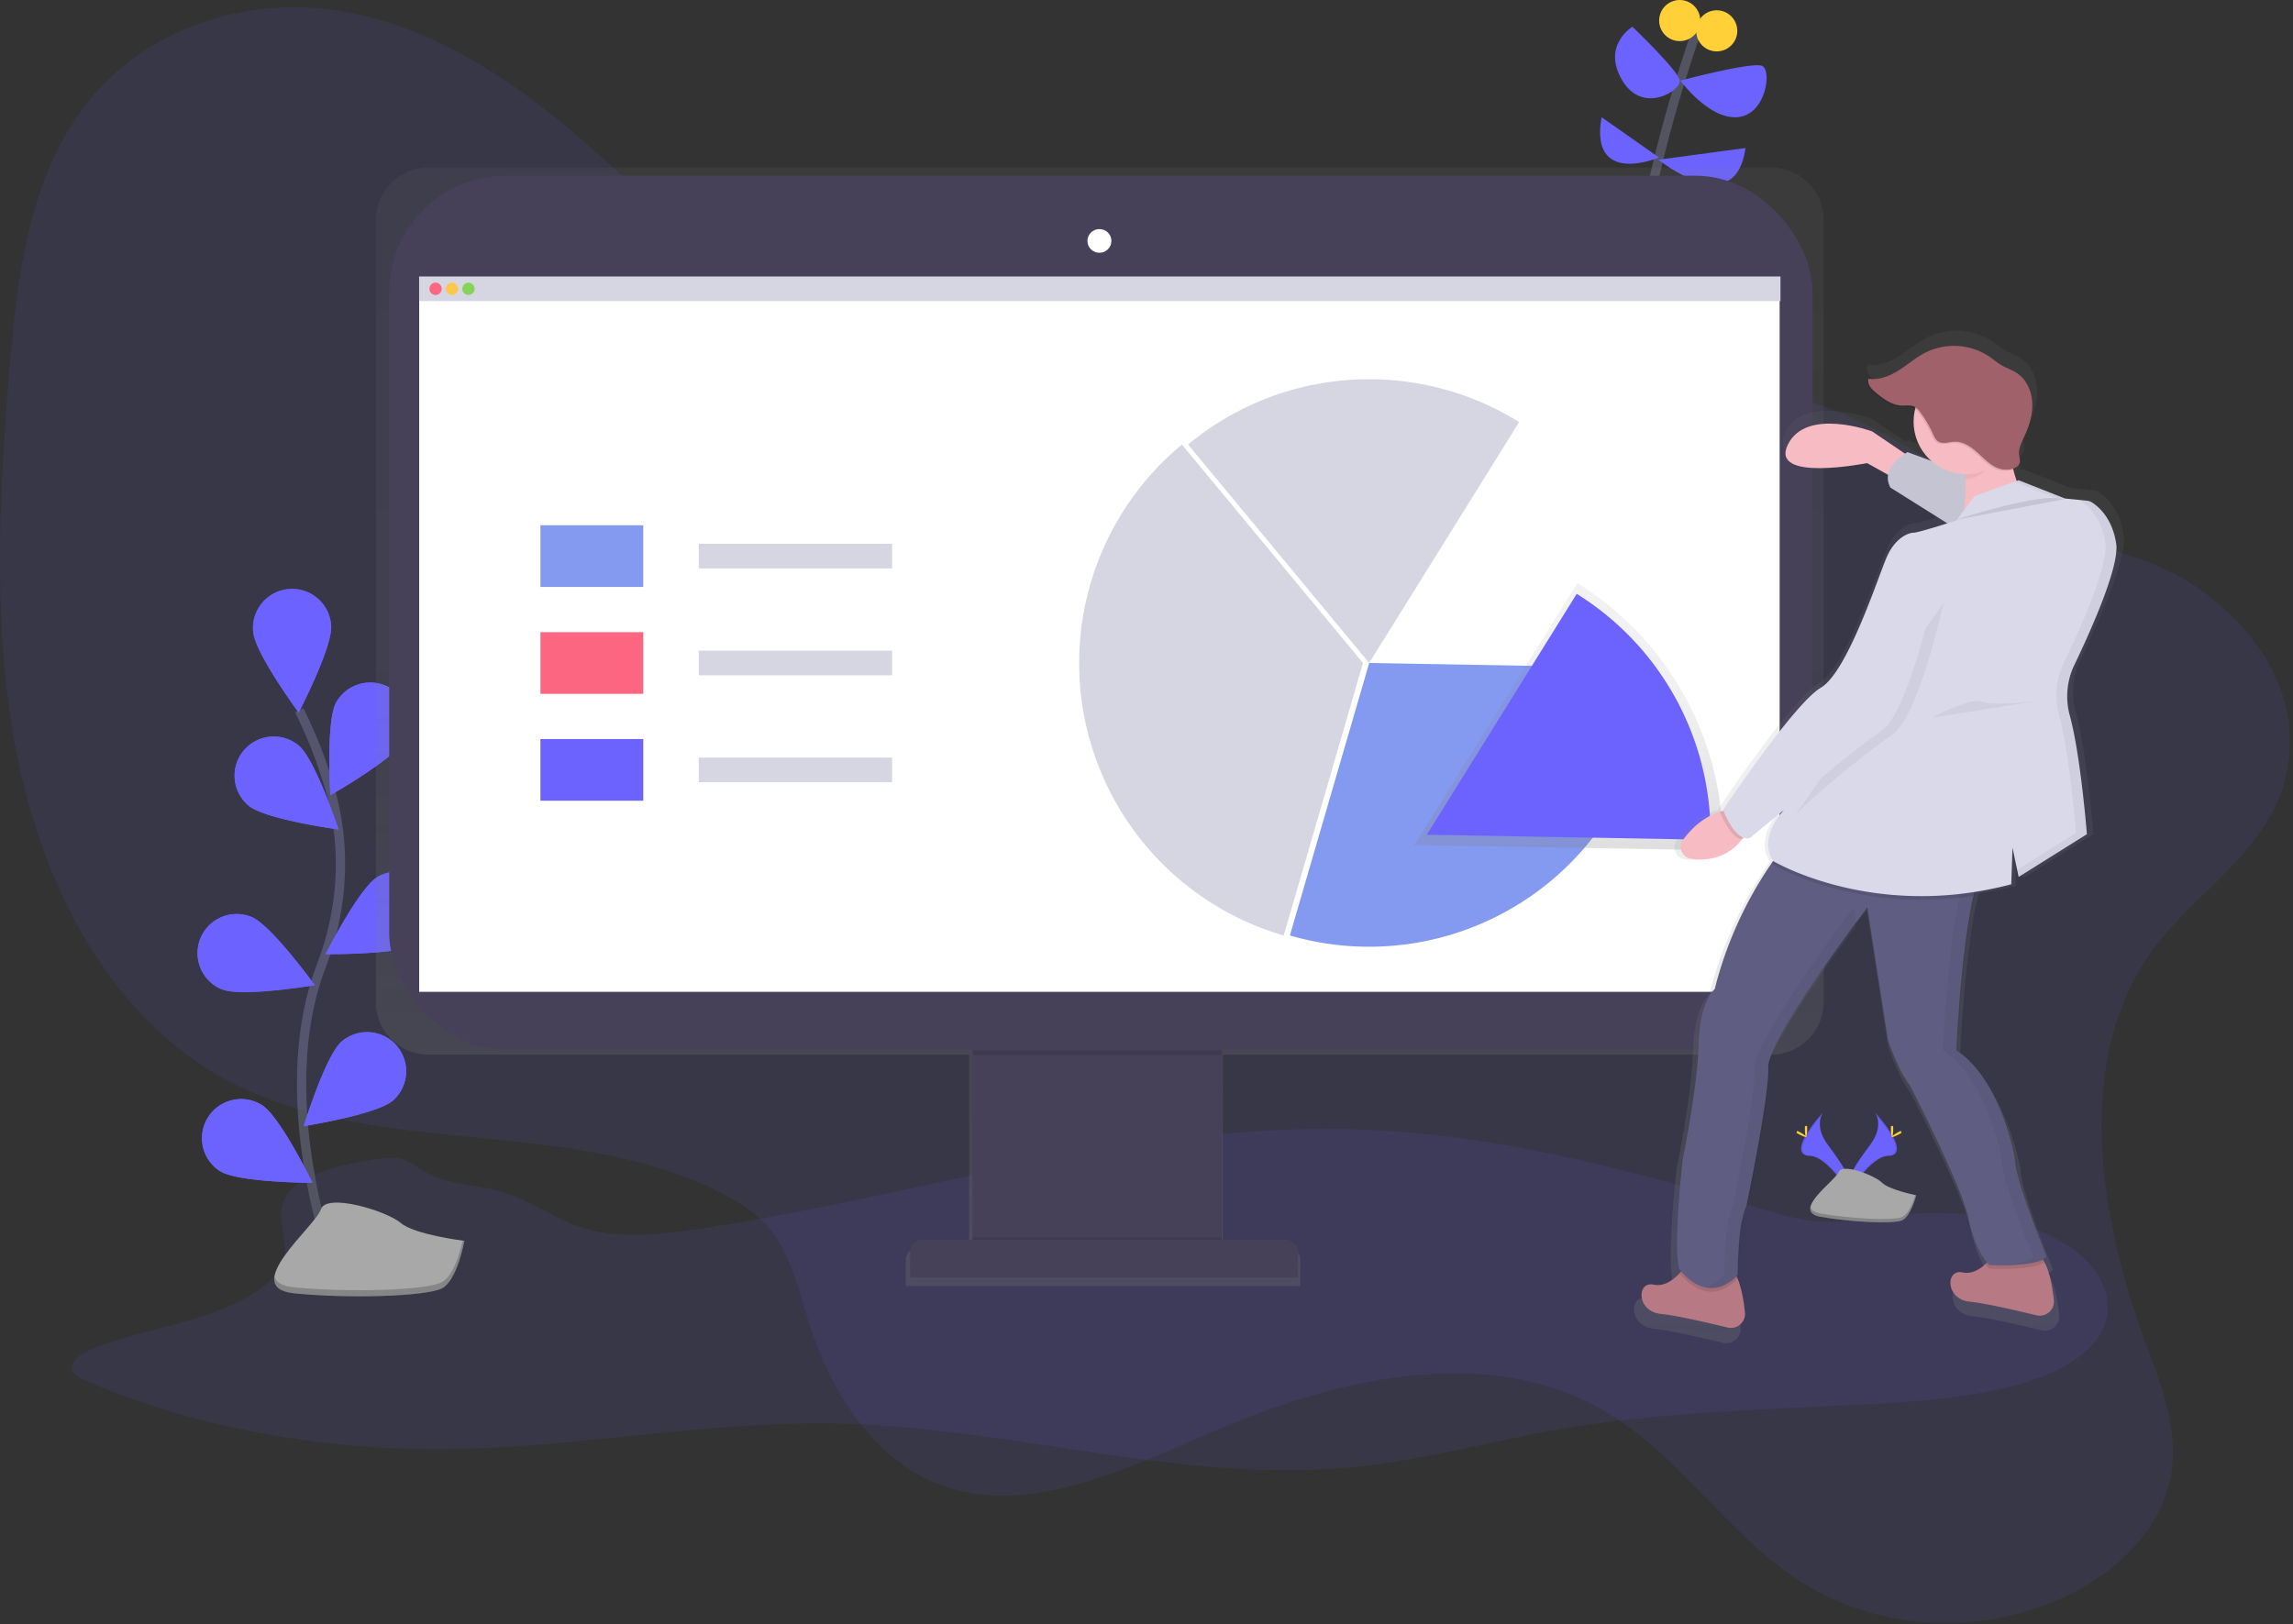 <svg xmlns="http://www.w3.org/2000/svg" width="494" height="350" viewBox="0 0 494 350">
    <rect x="0" y="0" width="494" height="350" fill="#333333" stroke="none"/>
    <defs>
        <linearGradient id="a" x1="50%" x2="50%" y1="100%" y2="0%">
            <stop offset="0%" stop-color="gray" stop-opacity=".25"/>
            <stop offset="54%" stop-color="gray" stop-opacity=".12"/>
            <stop offset="100%" stop-color="gray" stop-opacity=".1"/>
        </linearGradient>
        <linearGradient id="b" x1="50%" x2="50%" y1="100.008%" y2=".008%">
            <stop offset="0%" stop-color="gray" stop-opacity=".25"/>
            <stop offset="54%" stop-color="gray" stop-opacity=".12"/>
            <stop offset="100%" stop-color="gray" stop-opacity=".1"/>
        </linearGradient>
        <linearGradient id="c" x1="50.015%" x2="50.015%" y1="99.995%" y2=".004%">
            <stop offset="0%" stop-color="gray" stop-opacity=".25"/>
            <stop offset="54%" stop-color="gray" stop-opacity=".12"/>
            <stop offset="100%" stop-color="gray" stop-opacity=".1"/>
        </linearGradient>
    </defs>
    <g fill="none" fill-rule="evenodd">
        <path fill="#6C63FF" fill-rule="nonzero" d="M61.281 258.406c-2.011 4.08.886 8.485-.128 12.698-1.259 5.316-8.476 9.454-16.251 12.095-7.775 2.64-16.459 4.244-24.04 7.088-3.278 1.228-6.694 3.491-4.988 5.574.59.722 1.697 1.227 2.773 1.701 22.073 9.64 49.36 14.877 76.646 14.709 28.833-.182 57.072-6.203 85.883-5.512 37.162.887 73.101 12.875 109.842 9.42 15.6-1.467 30.091-5.65 45.274-8.259 22.338-3.84 45.833-4.226 68.964-5.489 17.371-.948 37.215-3.407 45.522-12.649 5.999-6.68 3.482-15.506-4.971-21.164-8.453-5.657-21.957-8.076-34.437-6.977-6.708.589-13.376 2.117-20.079 1.51-3.894-.354-7.5-1.409-11.04-2.445-27.469-8.064-55.952-16.11-86.46-17.279-49.642-1.918-95.611 14.421-143.951 21.488-7.532 1.098-15.701 1.944-22.812.101-7.496-1.944-12.405-6.539-19.906-8.475-3.544-.921-7.531-1.187-11.036-2.188-9.627-2.756-5.17-6.544-18.51-3.988-7 1.334-14.049 3.487-16.295 8.041z" opacity=".1"/>
        <path stroke="#535461" stroke-width="2" d="M317.357 122.314s32.997-51.871 36.985-74.023C358.329 26.14 365.86 5.76 365.86 5.76"/>
        <path fill="#6C63FF" fill-rule="nonzero" d="M373.392 50.063l-20.822 1.772s11.076 19.051 20.822-1.772z"/>
        <path fill="#6C63FF" fill-rule="nonzero" d="M337.063 38.544l16.49 13.207s-21.363 8.502-16.49-13.207zM376.05 31.899l-18.749 2.512s16.534 13.437 18.75-2.512zM345.038 25.253l12.378 8.688s-15.036 6.375-12.378-8.688zM362.01 17.363s15.37-4.072 17.585-3.186c2.215.886.886 10.633-5.317 11.076-6.202.443-12.267-7.89-12.267-7.89zM351.684 5.76s9.746 9.303 10.19 11.518c.442 2.216-7.975 7.532-12.406 0-4.43-7.531 2.216-11.519 2.216-11.519z"/>
        <circle cx="369.848" cy="6.646" r="4.43" fill="#FFD037" fill-rule="nonzero"/>
        <circle cx="361.873" cy="4.43" r="4.43" fill="#FFD037" fill-rule="nonzero"/>
        <path stroke="#535461" stroke-width="2" d="M72.242 274.046s-14.098-37.003-3.017-65.902c4.652-12.13 5.476-25.404 1.922-37.902a100.897 100.897 0 0 0-6.68-17.186"/>
        <path fill="#6C63FF" fill-rule="nonzero" d="M71.338 134.785c.359 4.643-6.996 18.754-6.996 18.754s-9.45-12.804-9.808-17.447a8.43 8.43 0 1 1 16.808-1.307h-.004zM87.225 159.414c-2.215 4.094-16.064 11.94-16.064 11.94s-.97-15.883 1.25-19.977a8.43 8.43 0 0 1 14.819 8.037h-.005zM90.034 203.39c-3.987 2.41-19.892 2.215-19.892 2.215s7.181-14.204 11.16-16.614a8.43 8.43 0 0 1 8.732 14.421v-.022zM84.665 237.145c-3.518 3.048-19.237 5.525-19.237 5.525s4.678-15.214 8.192-18.262a8.43 8.43 0 0 1 11.045 12.737zM53.585 173.622c3.58 2.977 19.348 5.122 19.348 5.122s-4.993-15.112-8.577-18.085a8.428 8.428 0 1 0-10.775 12.963h.004zM47.808 213.177c4.307 1.772 19.995-.886 19.995-.886s-9.304-12.924-13.593-14.692a8.429 8.429 0 1 0-6.402 15.595v-.017zM47.467 252.39c3.948 2.468 19.861 2.49 19.861 2.49s-6.973-14.31-10.916-16.76a8.428 8.428 0 0 0-8.945 14.288v-.018z"/>
        <path fill="#6C63FF" fill-rule="nonzero" d="M71.338 134.785c.359 4.643-6.996 18.754-6.996 18.754s-9.45-12.804-9.808-17.447a8.43 8.43 0 1 1 16.808-1.307h-.004zM87.225 159.414c-2.215 4.094-16.064 11.94-16.064 11.94s-.97-15.883 1.25-19.977a8.43 8.43 0 0 1 14.819 8.037h-.005zM90.034 203.39c-3.987 2.41-19.892 2.215-19.892 2.215s7.181-14.204 11.16-16.614a8.43 8.43 0 0 1 8.732 14.421v-.022zM84.665 237.145c-3.518 3.048-19.237 5.525-19.237 5.525s4.678-15.214 8.192-18.262a8.43 8.43 0 0 1 11.045 12.737zM53.585 173.622c3.58 2.977 19.348 5.122 19.348 5.122s-4.993-15.112-8.577-18.085a8.428 8.428 0 1 0-10.775 12.963h.004zM47.808 213.177c4.307 1.772 19.995-.886 19.995-.886s-9.304-12.924-13.593-14.692a8.429 8.429 0 1 0-6.402 15.595v-.017zM47.467 252.39c3.948 2.468 19.861 2.49 19.861 2.49s-6.973-14.31-10.916-16.76a8.428 8.428 0 0 0-8.945 14.288v-.018z"/>
        <path fill="#A8A8A8" fill-rule="nonzero" d="M100.038 267.382s-10.695-1.289-13.734-3.876c-3.04-2.588-16.043-6.522-17.177-2.902-1.134 3.62-17.752 16.915-5.657 18.098 12.095 1.183 28.314.62 31.695-1.055 3.38-1.674 4.873-10.265 4.873-10.265z"/>
        <path fill="#000" fill-rule="nonzero" d="M63.385 277.395c12.1 1.178 28.297.625 31.7-1.05 2.592-1.276 4.05-6.557 4.599-9.007l.358.044s-1.453 8.586-4.873 10.265c-3.42 1.68-19.6 2.216-31.7 1.05-3.49-.34-4.59-1.692-4.359-3.544.403 1.174 1.675 1.99 4.275 2.242z" opacity=".2"/>
        <path fill="#6C63FF" fill-rule="nonzero" d="M463.86 204.573c-17.366 23.8-11.607 57.772-1.594 84.837 3.358 9.06 7.173 18.643 5.431 28.5-2.126 12.051-12.121 21.08-22.51 25.998-18.94 8.963-41.314 7.532-58.255-3.761-14.62-9.747-24.912-25.944-39.816-35.226-24.943-15.529-57.325-8.59-85.086 3.265-19.64 8.387-41.153 19.188-60.293 11.444-13.468-5.45-22.537-19.321-27.309-34.15-2.303-7.16-3.916-14.93-8.506-20.534-2.729-3.332-6.335-5.654-10.044-7.594-33.843-17.722-77.376-6.646-110.187-26.418-22.152-13.354-35.94-39.267-41.668-66.51-5.729-27.242-4.311-56-2.03-84.265C3.616 60.072 6.18 38.606 18.259 22.82 31.03 6.127 52.438-.51 71.582 2.109c19.143 2.618 36.302 13.264 51.321 25.935 18.78 15.843 36.059 35.722 59.416 41.721 15.91 4.094 32.811 1.196 49.35-.084 27.646-2.135 55.194.323 82.573 3.101 26.21 2.659 52.602 5.627 77.426 14.341 17.566 6.168 31.49 17.824 48.03 25.79 10.779 5.192 22.639 6.397 32.784 13.105 12.52 8.262 23.836 22.9 20.163 40.467-3.47 16.698-19.57 25.457-28.784 38.088z" opacity=".1"/>
        <path fill="url(#a)" fill-rule="nonzero" d="M381.566 36.094H92.307c-6.245-.005-11.312 5.053-11.32 11.298v168.576c.008 6.245 5.075 11.302 11.32 11.297h116.484v41.544H197.83c-1.491 0-2.7 1.207-2.703 2.698v5.6h85.01v-5.609a2.703 2.703 0 0 0-2.702-2.698h-13.996v-41.548h118.127c6.24.005 11.305-5.044 11.32-11.284V47.392c-.007-6.245-5.075-11.303-11.32-11.298z"/>
        <path fill="#474059" fill-rule="nonzero" d="M209.504 219.384h53.727v51.844h-53.727z"/>
        <path fill="#000" fill-rule="nonzero" d="M209.504 266.629h53.727v4.599h-53.727z" opacity=".1"/>
        <path fill="#474059" fill-rule="nonzero" d="M198.73 267.152h78.262a2.658 2.658 0 0 1 2.658 2.658v5.53h-83.58v-5.53a2.658 2.658 0 0 1 2.66-2.658z"/>
        <rect width="306.649" height="188.335" x="83.854" y="37.866" fill="#474059" fill-rule="nonzero" rx="25.12"/>
        <path fill="#FFF" fill-rule="nonzero" d="M90.309 59.863h293.092v153.858H90.309z"/>
        <ellipse cx="236.857" cy="51.915" fill="#FFF" fill-rule="nonzero" rx="2.583" ry="2.552"/>
        <path fill="#000" fill-rule="nonzero" d="M209.619 226.33h53.559v1.01h-53.559z" opacity=".1"/>
        <path fill="#D6D6E3" fill-rule="nonzero" d="M254.632 95.794a61.14 61.14 0 0 0 21.93 105.793l17.084-58.72-39.014-47.073zM294.975 81.727a60.887 60.887 0 0 0-39.014 14.067l39.014 47.072 32.306-51.91a60.847 60.847 0 0 0-32.306-9.229z"/>
        <path fill="#8499F0" fill-rule="nonzero" d="M294.975 142.866l-17.084 58.716a61.175 61.175 0 0 0 78.223-57.639l-61.14-1.077zM116.43 113.183h22.152v13.291H116.43z"/>
        <path fill="#FC6681" fill-rule="nonzero" d="M116.43 136.221h22.152v13.291H116.43z"/>
        <path fill="#6C63FF" fill-rule="nonzero" d="M116.43 159.259h22.152v13.291H116.43z"/>
        <path fill="#D6D6E3" fill-rule="nonzero" d="M150.544 117.17h41.646v5.316h-41.646zM150.544 140.208h41.646v5.316h-41.646zM150.544 163.246h41.646v5.316h-41.646zM90.291 59.575h293.291v5.316H90.291z"/>
        <circle cx="93.835" cy="62.234" r="1.329" fill="#FC6681" fill-rule="nonzero"/>
        <circle cx="97.38" cy="62.234" r="1.329" fill="#FFC74C" fill-rule="nonzero"/>
        <circle cx="100.924" cy="62.234" r="1.329" fill="#85D459" fill-rule="nonzero"/>
        <path fill="#6C63FF" fill-rule="nonzero" d="M403.931 239.692s2.113 2.765-.975 6.938c-3.088 4.174-5.635 7.696-4.607 10.301 0 0 4.66-7.753 8.457-7.86 3.797-.106 1.303-4.718-2.875-9.379z"/>
        <path fill="#000" fill-rule="nonzero" d="M403.931 239.692c.19.273.34.571.443.886 3.704 4.351 5.675 8.418 2.118 8.511-3.314.093-7.293 6.021-8.245 7.532.03.116.067.23.11.341 0 0 4.661-7.753 8.458-7.86 3.797-.106 1.294-4.749-2.884-9.41z" opacity=".1"/>
        <path fill="#FFD037" fill-rule="nonzero" d="M407.873 243.215c0 .974-.113 1.772-.25 1.772-.136 0-.25-.789-.25-1.772 0-.984.141-.514.278-.514.136 0 .222-.461.222.514z"/>
        <path fill="#FFD037" fill-rule="nonzero" d="M409.212 244.375c-.855.466-1.6.75-1.661.63-.062-.12.576-.594 1.43-1.06.856-.465.519-.128.581 0 .062.13.505-.035-.35.43z"/>
        <path fill="#6C63FF" fill-rule="nonzero" d="M392.766 239.692s-2.113 2.765.975 6.938c3.088 4.174 5.636 7.696 4.608 10.301 0 0-4.661-7.753-8.458-7.86-3.797-.106-1.298-4.718 2.875-9.379z"/>
        <path fill="#000" fill-rule="nonzero" d="M392.766 239.692c-.19.273-.339.571-.443.886-3.703 4.351-5.675 8.418-2.117 8.511 3.314.093 7.292 6.021 8.245 7.532-.03.116-.068.23-.111.341 0 0-4.66-7.753-8.458-7.86-3.797-.106-1.289-4.749 2.884-9.41z" opacity=".1"/>
        <path fill="#FFD037" fill-rule="nonzero" d="M388.837 243.215c0 .974.113 1.772.25 1.772.136 0 .25-.789.25-1.772 0-.984-.141-.514-.278-.514-.136 0-.222-.461-.222.514z"/>
        <path fill="#FFD037" fill-rule="nonzero" d="M387.49 244.375c.855.466 1.6.75 1.661.63.062-.12-.576-.594-1.43-1.06-.856-.465-.52-.128-.581 0-.062.13-.505-.035.35.43z"/>
        <path fill="#A8A8A8" fill-rule="nonzero" d="M412.823 257.56s-5.813-1.16-7.364-2.711c-1.55-1.55-8.528-4.262-9.303-2.326-.776 1.936-10.465 8.528-3.877 9.689 6.588 1.16 15.506 1.55 17.443.775 1.936-.775 3.1-5.427 3.1-5.427z"/>
        <path fill="#000" fill-rule="nonzero" d="M392.28 261.49c6.587 1.16 15.505 1.55 17.442.775 1.475-.59 2.503-3.424 2.906-4.745l.195.04s-1.161 4.652-3.101 5.427c-1.941.776-10.855.386-17.443-.775-1.9-.337-2.445-1.125-2.242-2.122.164.647.829 1.152 2.242 1.4z" opacity=".2"/>
        <path fill="url(#b)" fill-rule="nonzero" d="M371.177 182.08a66.407 66.407 0 0 0-31.34-56.426l-35.115 56.426 66.455 1.17v-1.17z"/>
        <path fill="#6C63FF" fill-rule="nonzero" d="M368.519 179.873a61.095 61.095 0 0 0-28.833-51.91l-32.306 51.91 61.139 1.095v-1.095z"/>
        <path fill="url(#c)" fill-rule="nonzero" d="M457.57 115.69c0-.17-.017-.335-.05-.491a7.396 7.396 0 0 1-.088-.54 19.027 19.027 0 0 0-.217-1.029 19.41 19.41 0 0 0-.128-.487 13.185 13.185 0 0 0-2.565-4.997l-.209-.24a33.069 33.069 0 0 0-.407-.443 5.222 5.222 0 0 0-.395-.38 9.492 9.492 0 0 0-1.458-1.112 2.264 2.264 0 0 0-.956-.32l-2.109-.212-2.853-.284-10.305-4.067-.408.146c-.3-.843-.555-1.703-.762-2.574.313-.137.592-.343.815-.602.244-.194.436-.445.559-.731.257-.607-.24-1.91-.138-2.659.164-1.191.776-2.343 1.267-3.424 1.06-2.322 1.83-4.838 1.706-7.386-.124-2.547-1.267-5.135-3.385-6.557-1.094-.735-2.383-1.13-3.518-1.803-.886-.523-1.665-1.205-2.512-1.794a14.213 14.213 0 0 0-14.177-1.032c-2.14 1.072-3.965 2.658-5.985 3.96-2.02 1.303-4.4 2.273-6.761 1.896a1.56 1.56 0 0 0-.07.297l-.2-.026c-.408 1.13.589 2.242 1.51 3.012 1.746 1.462 3.722 2.92 6 2.973.885 0 1.807-.168 2.609.2.174.082.338.186.487.31a11.656 11.656 0 0 0 3.527 11.497l-5.26-1.923s-.22.115-.557.332l-7.306-4.94s-14.643-5.432-18.71 2.986c-4.067 8.418 17.629 4.054 17.629 4.054l4.643 2.592a4.368 4.368 0 0 0 .51 2.826L420 110.671c-2.556.802-6.76 2.082-7.505 2.082-1.086 0-4.067 1.086-5.968 5.423-1.9 4.337-8.679 25.492-14.642 29.015-5.963 3.522-21.71 27.118-21.71 27.118l.072.186c-.28.074-.555.156-.824.248-3.934 1.303-6.584 4.045-8.174 6.269a2.658 2.658 0 0 0 1.834 4.191c6.202.798 9.6-2.109 11.23-4.306.107-.142.205-.284.298-.417.485.212 1.03.237 1.533.071l7.602-6.229s-5.923 5.937-2.459 11.355l-.265.377a86.982 86.982 0 0 0-12.733 28.142s-3.257 2.44-3.545 12.2c-.288 9.761-3.544 25.493-3.544 25.493s-2.17 18.71-.815 24.407c0 0 .155.226.443.572a10.94 10.94 0 0 1-.337.39c-1.183 1.298-3.318 3.1-5.804 2.56-3.796-.815-3.796 5.968 1.626 6.509 3.491.35 10.359 1.936 14.802 3.021a3.137 3.137 0 0 0 3.868-3.38c-.266-2.428-.749-5.37-1.626-7.461a9.9 9.9 0 0 0-.168-.381c.16-.15.319-.306.478-.474 0 0 0-11.931 1.896-15.187 0 0 5.153-24.678 4.874-30.916-.213-4.873 13.366-23.884 19.276-31.898l-.048-.306c1.563-2.073 2.525-3.314 2.525-3.314l4.612 29.56s2.17 6.508 4.873 10.034c0 0 11.661 22.507 13.017 29.56 1.028 5.347 3.145 8.506 4.111 9.724-.11.116-.23.23-.354.346-1.232 1.152-3.057 2.304-5.113 1.865-3.797-.815-3.797 5.968 1.626 6.508 3.491.35 10.358 1.937 14.802 3.022a3.137 3.137 0 0 0 3.868-3.38c-.306-2.823-.913-6.331-2.083-8.418a7.031 7.031 0 0 0-.31-.492c.414-.17.783-.433 1.077-.77 0 0-7.049-17.084-7.049-21.71 0 0-2.982-17.628-13.016-24.136 0 0 .948-22.046 3.805-34.314.071-.295.144-.59.217-.886a79.454 79.454 0 0 0 7.913-1.674l.27-8.135 1.356 6.509 15.187-9.49s-.133-1.71-.39-4.333a266.343 266.343 0 0 0-1.138-9.809c-.2-1.462-.417-2.942-.651-4.386-.089-.544-.18-1.081-.275-1.613a98.084 98.084 0 0 0-.59-3.074 60.504 60.504 0 0 0-.425-1.892l-.11-.443c-.074-.296-.15-.582-.226-.86a15.768 15.768 0 0 1-.55-3.544 19.265 19.265 0 0 1 0-1.431c.018-.476.062-.951.133-1.427a16.335 16.335 0 0 1 1.453-4.807 242.835 242.835 0 0 0 2.384-5.099c.278-.605.555-1.226.833-1.86 2.658-5.977 5.245-12.64 5.941-17.018.075-.443.124-.886.155-1.302a8.86 8.86 0 0 0 .027-1.165z"/>
        <path fill="#F7BBC3" fill-rule="nonzero" d="M412.26 99.006l-8.945-6.052s-14.204-5.26-18.164 2.893c-3.961 8.152 17.096 3.947 17.096 3.947l8.945 4.998 1.068-5.786z"/>
        <path fill="#B77983" fill-rule="nonzero" d="M438.718 283.43c-4.315-1.05-10.97-2.593-14.359-2.93-5.258-.527-5.258-7.088-1.577-6.313 1.998.443 3.766-.69 4.962-1.807.373-.349.722-.722 1.046-1.117a3.04 3.04 0 0 1 1.701-1.04c1.972-.444 6.079-1.082 8.604.278.583.363 1.053.88 1.36 1.493 1.134 2.012 1.723 5.414 2.02 8.152a3.044 3.044 0 0 1-3.757 3.283zM372.174 286.06c-4.315-1.05-10.97-2.591-14.359-2.928-5.259-.527-5.259-7.088-1.577-6.313 2.41.518 4.484-1.223 5.631-2.481.137-.155.266-.301.377-.443a3.04 3.04 0 0 1 1.7-1.041c1.972-.443 6.08-1.081 8.605.279.74.399 1.329 1.276 1.803 2.406.85 2.029 1.329 4.873 1.577 7.239a3.044 3.044 0 0 1-3.757 3.283z"/>
        <path fill="#000" fill-rule="nonzero" d="M374.345 275.539c-6.282 6.472-11.665-.12-12.48-1.21.137-.155.265-.301.376-.443a3.04 3.04 0 0 1 1.701-1.041c1.972-.443 6.079-1.081 8.604.28.736.407 1.33 1.284 1.799 2.414zM440.45 271.994c-2.72 1.861-11.882 1.4-11.882 1.4-.299-.319-.574-.66-.824-1.019.373-.348.722-.721 1.046-1.116a3.04 3.04 0 0 1 1.701-1.041c1.972-.443 6.079-1.081 8.604.279.582.364 1.05.882 1.356 1.497z" opacity=".1"/>
        <path fill="#605D82" fill-rule="nonzero" d="M440.93 270.767c-1.844 2.366-12.362 1.843-12.362 1.843s-3.154-3.154-4.47-9.995c-1.316-6.84-12.604-28.673-12.604-28.673-2.632-3.42-4.736-9.747-4.736-9.747l-4.47-28.67s-21.59 28.417-21.329 34.474c.262 6.056-4.736 29.985-4.736 29.985-1.843 3.154-1.843 14.73-1.843 14.73-6.84 7.09-12.626-1.329-12.626-1.329-1.33-5.524.788-23.671.788-23.671s3.155-15.254 3.42-24.726c.266-9.472 3.443-11.825 3.443-11.825a84.368 84.368 0 0 1 12.352-27.282c1.59-2.277 2.658-3.491 2.658-3.491L427 187.387a26.906 26.906 0 0 0-1.834 5.645c-2.77 11.9-3.69 33.285-3.69 33.285 9.746 6.313 12.626 23.41 12.626 23.41-.013 4.47 6.827 21.04 6.827 21.04z"/>
        <g fill="#000" fill-rule="nonzero" opacity=".05">
            <path d="M399.917 199.044l-.545-3.505s-21.55 28.403-21.306 34.46c.244 6.056-4.736 29.985-4.736 29.985-1.843 3.154-1.843 14.73-1.843 14.73a9.025 9.025 0 0 1-4.115 2.659c2.073.545 4.59.146 7.274-2.658 0 0 0-11.573 1.843-14.731 0 0 4.998-23.925 4.736-29.985-.208-4.727 12.964-23.171 18.692-30.955z"/>
            <path d="M434.354 249.723s-2.893-17.097-12.626-23.41c0 0 .921-21.381 3.69-33.286a26.906 26.906 0 0 1 1.835-5.644l-42.612-4.998-.279.337 39.736 4.66a26.906 26.906 0 0 0-1.834 5.645c-2.77 11.9-3.69 33.286-3.69 33.286 9.746 6.313 12.626 23.41 12.626 23.41 0 4.47 6.84 21.044 6.84 21.044-1.085 1.396-5.187 1.772-8.368 1.87 2.525.066 10.003.088 11.519-1.87-.014 0-6.837-16.57-6.837-21.044z"/>
        </g>
        <path fill="#F7BBC3" fill-rule="nonzero" d="M376.494 178.704a9.525 9.525 0 0 1-1.245 2.18c-1.582 2.13-4.874 4.948-10.895 4.177a2.587 2.587 0 0 1-1.772-4.067c1.546-2.153 4.116-4.816 7.93-6.078a14.288 14.288 0 0 1 3.359-.682l2.623 4.47z"/>
        <path fill="#D9D9EA" fill-rule="nonzero" d="M432.037 105.146l-21.093-7.713s-6.052 3.154-3.681 7.629l20.517 12.888 4.257-12.804z"/>
        <path fill="#000" fill-rule="nonzero" d="M432.037 105.146l-21.093-7.713s-6.052 3.154-3.681 7.629l20.517 12.888 4.257-12.804z" opacity=".1"/>
        <path fill="#F7BBC3" fill-rule="nonzero" d="M432.76 92.431s-.262 12.36 5.258 16.57c5.52 4.208-16.046 6.574-16.046 6.574s3.42-12.626 0-19.2c-3.42-6.576 10.787-3.944 10.787-3.944z"/>
        <path fill="#000" fill-rule="nonzero" d="M427 187.387a26.906 26.906 0 0 0-1.834 5.645c-25.44 3.885-43.143-6.7-43.143-6.7-.098-.15-.19-.305-.275-.442 1.59-2.277 2.658-3.491 2.658-3.491L427 187.387zM376.494 178.704a9.525 9.525 0 0 1-1.245 2.18c-2.437-.404-4.382-5.06-4.74-5.968a14.288 14.288 0 0 1 3.357-.682l2.628 4.47z" opacity=".1"/>
        <path fill="#D9D9EA" fill-rule="nonzero" d="M434.882 103.48l-9.468 3.42-3.948 5.26s-8.151 2.631-9.206 2.631c-1.054 0-3.947 1.05-5.786 5.259-1.839 4.209-8.418 24.726-14.204 28.146-5.786 3.42-21.044 26.303-21.044 26.303s2.632 7.089 5.786 6.052l7.368-6.052s-5.786 5.786-2.366 11.05c0 0 21.567 12.888 51.29 4.997l.262-7.89 1.329 6.313 14.7-9.21s-1.33-16.978-3.695-25.622a15.613 15.613 0 0 1 1.015-10.885c3.819-7.975 9.71-21.266 8.993-26.1-.846-5.71-4.076-8.191-5.316-8.944a2.215 2.215 0 0 0-.926-.306l-4.79-.479-9.994-3.943z"/>
        <path fill="#000" fill-rule="nonzero" d="M418.706 129.912s-5.263 24.473-11.049 28.408c-5.786 3.934-21.306 16.57-21.833 18.674" opacity=".05"/>
        <path fill="#D9D9EA" fill-rule="nonzero" d="M416.336 129.132s-5.259 24.456-11.045 28.399c-5.786 3.943-21.306 16.57-21.833 18.674"/>
        <path fill="#000" fill-rule="nonzero" d="M421.334 112.027s18.164-6.052 23.41-4.47" opacity=".1"/>
        <g fill="#000" fill-rule="nonzero" opacity=".05">
            <path d="M446.937 143.256c3.819-7.974 9.711-21.265 8.993-26.099-.846-5.71-4.076-8.192-5.316-8.945a2.215 2.215 0 0 0-.926-.306l-2.047-.203c.214.05.419.135.607.248 1.232.753 4.461 3.23 5.317 8.945.717 4.846-5.175 18.138-8.994 26.099-1.64 3.388-2 7.253-1.015 10.885 2.375 8.64 3.695 25.621 3.695 25.621l-12.684 7.926.324 1.542 14.704-9.21s-1.33-16.978-3.695-25.622a15.613 15.613 0 0 1 1.037-10.88zM442.51 107.162l2.278.23-9.906-3.912-.886.32z"/>
        </g>
        <path fill="#000" fill-rule="nonzero" d="M416.336 154.638s8.152-4.47 10.784-3.42c2.631 1.05 12.36-.262 12.36-.262M431.873 95.718c-.3-2.658.922-2.215.922-2.215s-14.213-2.65-10.801 3.925a15.152 15.152 0 0 1 1.462 5.787h.133c3.943 0 6.246-4.413 8.284-7.497z" opacity=".05"/>
        <circle cx="423.571" cy="90.854" r="11.311" fill="#F7BBC3" fill-rule="nonzero"/>
        <path fill="#000" fill-rule="nonzero" d="M435.914 94.199c1.028-2.25 1.772-4.692 1.652-7.164-.12-2.472-1.231-4.98-3.282-6.362-1.064-.714-2.313-1.099-3.412-1.75-.86-.51-1.617-1.17-2.437-1.741a13.787 13.787 0 0 0-13.77-1.002c-2.077 1.042-3.845 2.592-5.803 3.842-1.958 1.249-4.266 2.215-6.561 1.838-.395 1.094.571 2.175 1.466 2.924 1.692 1.418 3.61 2.836 5.817 2.884.855 0 1.772-.164 2.53.195.523.288.968.7 1.294 1.2a23.508 23.508 0 0 1 2.68 4.55c.297.661.594 1.379 1.2 1.773 1.015.651 2.335.11 3.545.062 1.874-.07 3.544 1.108 4.944 2.366s2.707 2.702 4.457 3.367c1.33.496 3.921.478 4.586-1.081.252-.59-.23-1.852-.133-2.57.155-1.183.73-2.281 1.227-3.331z" opacity=".1"/>
        <path fill="#A1616A" fill-rule="nonzero" d="M436.175 93.937c1.028-2.25 1.772-4.691 1.653-7.164-.12-2.472-1.232-4.98-3.283-6.362-1.063-.713-2.313-1.098-3.411-1.75-.86-.51-1.618-1.17-2.437-1.74a13.787 13.787 0 0 0-13.77-1.002c-2.078 1.041-3.845 2.592-5.804 3.841-1.958 1.25-4.266 2.215-6.561 1.839-.394 1.094.572 2.175 1.466 2.924 1.693 1.418 3.611 2.835 5.818 2.884.855 0 1.772-.164 2.53.195.523.288.967.7 1.293 1.2a23.508 23.508 0 0 1 2.698 4.546c.297.66.594 1.378 1.2 1.772 1.015.652 2.336.111 3.545.062 1.874-.07 3.544 1.108 4.944 2.366s2.707 2.703 4.457 3.367c1.33.496 3.921.479 4.586-1.08.252-.59-.23-1.853-.133-2.57.137-1.166.73-2.282 1.21-3.328z"/>
    </g>
</svg>
